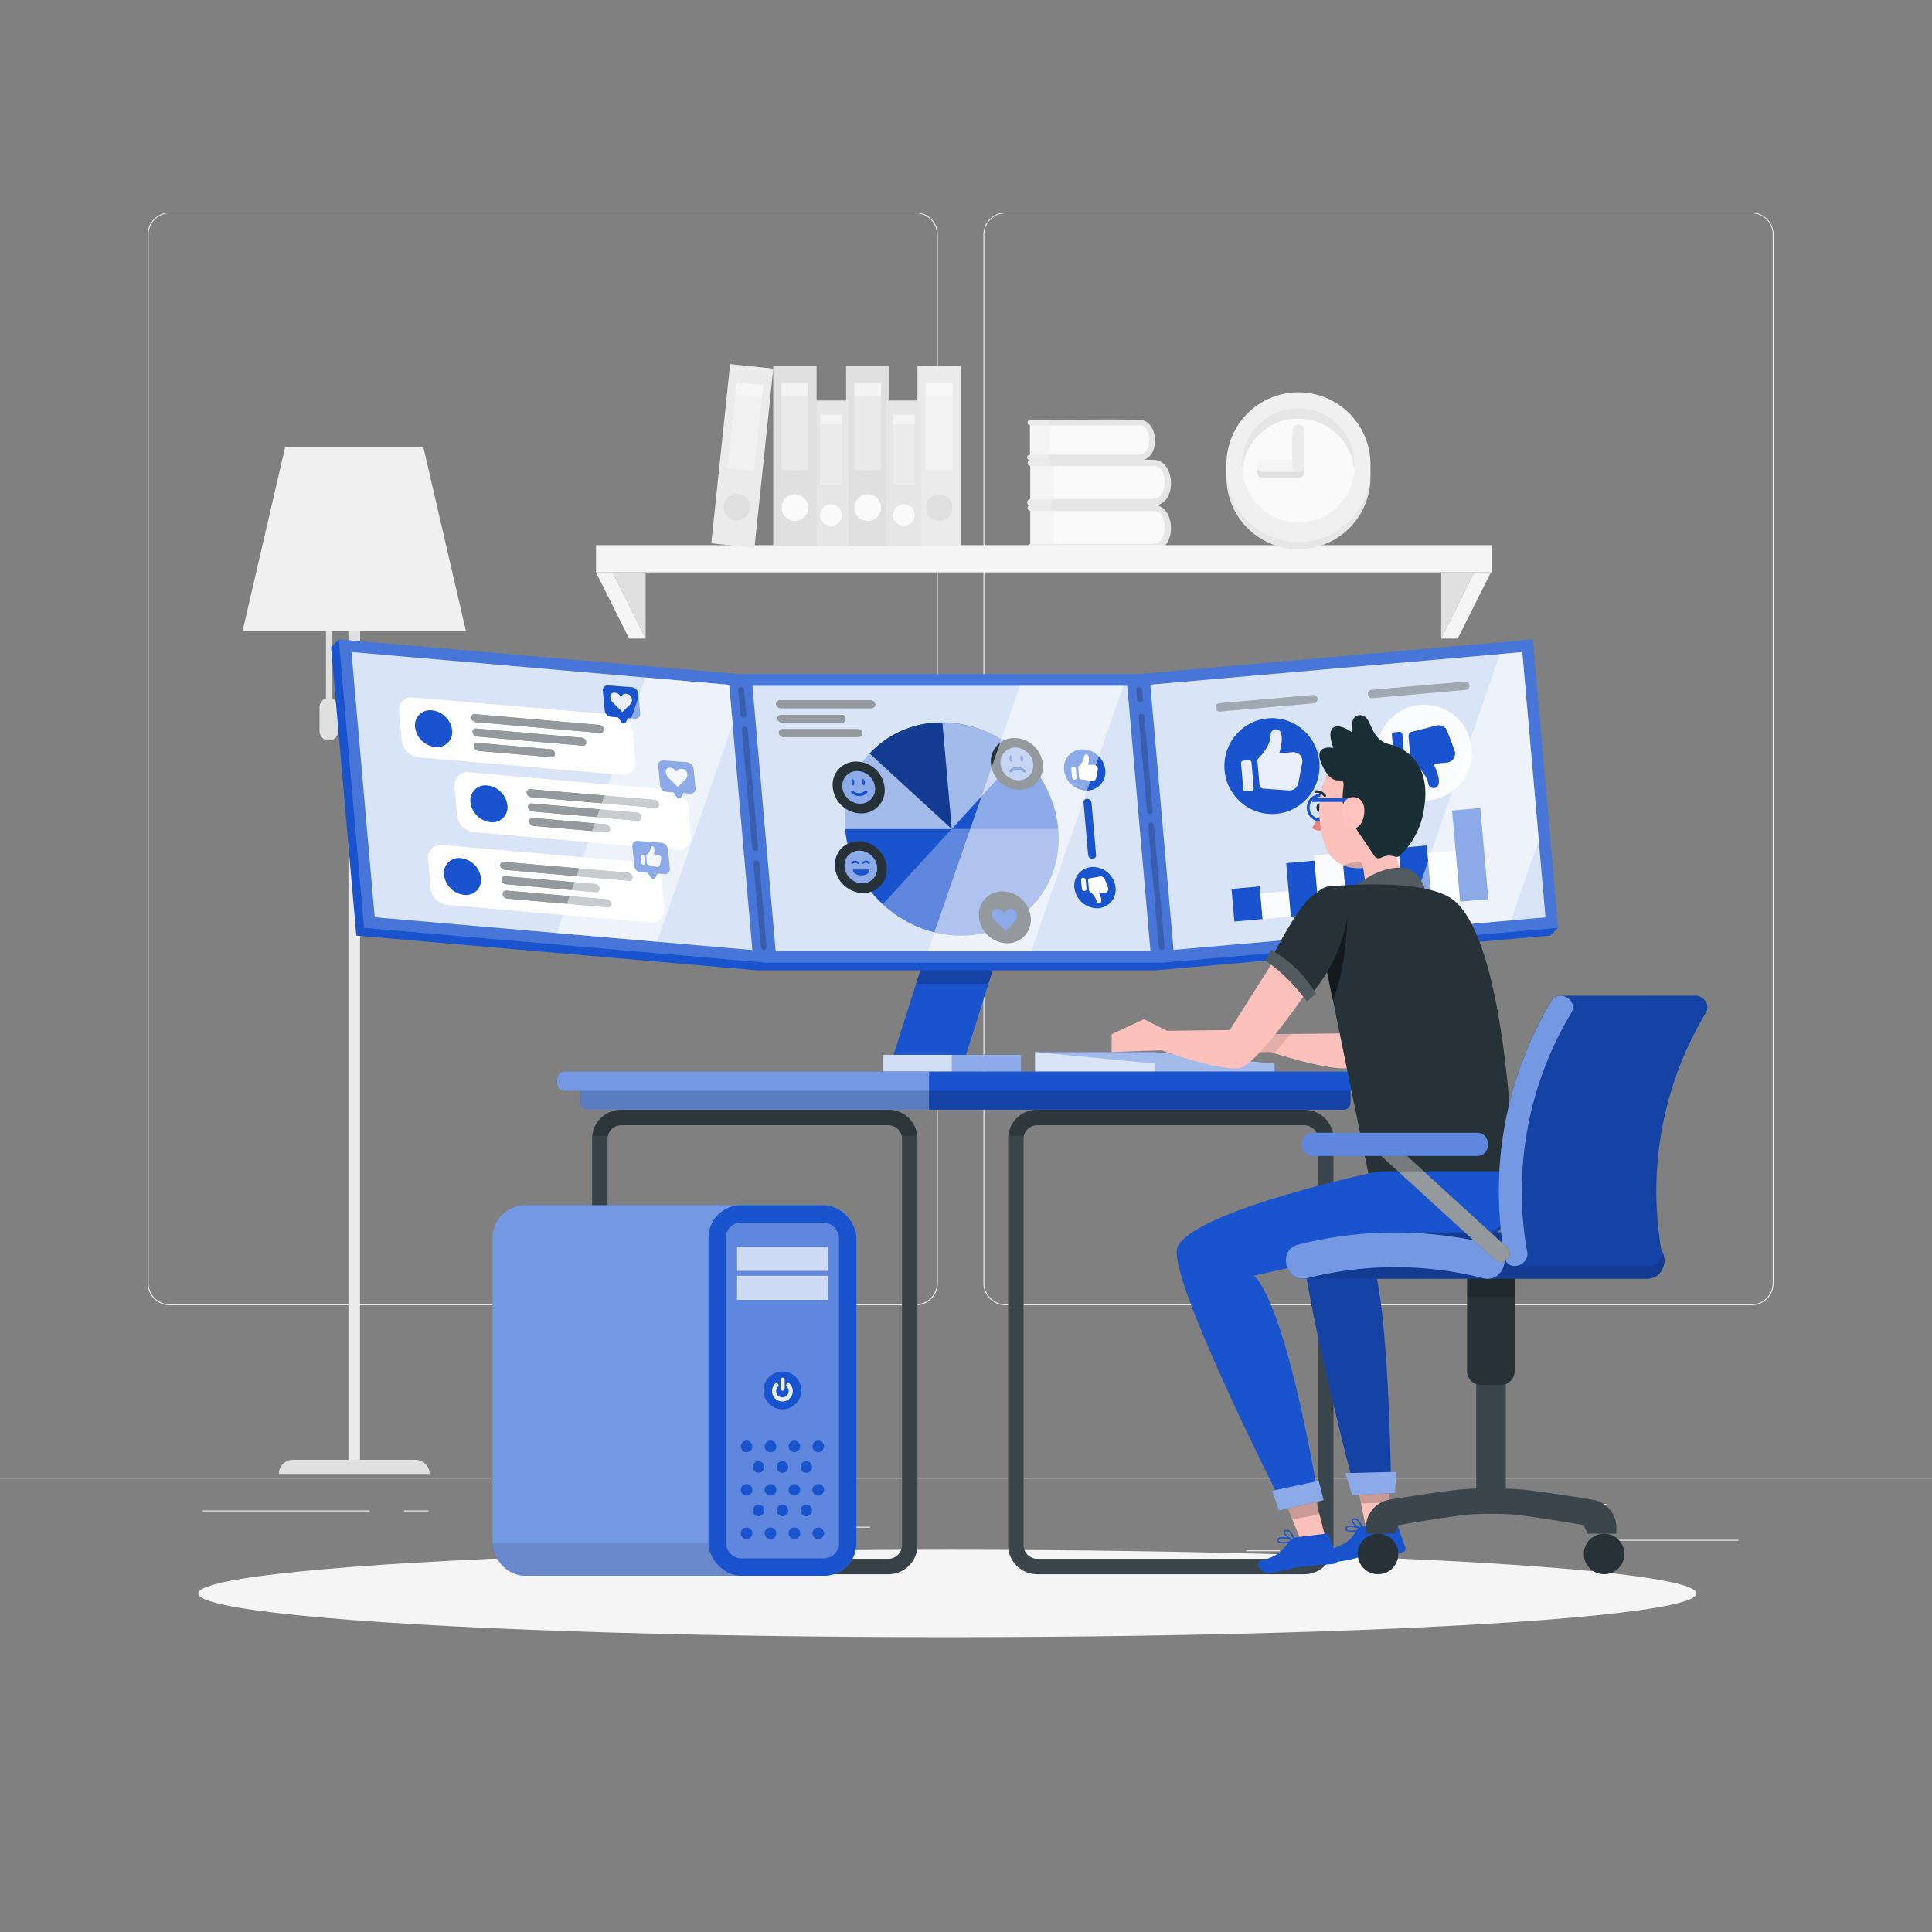 <svg xmlns="http://www.w3.org/2000/svg" viewBox="0 0 500 500"><rect x="0" y="0" width="500" height="500" fill="#808080" stroke="none"/><g id="freepik--background-complete--inject-2"><rect x="416.78" y="398.49" width="33.12" height="0.25" style="fill:#ebebeb"></rect><rect x="322.53" y="401.21" width="8.69" height="0.25" style="fill:#ebebeb"></rect><rect x="396.59" y="389.21" width="19.19" height="0.25" style="fill:#ebebeb"></rect><rect x="52.46" y="390.89" width="43.19" height="0.25" style="fill:#ebebeb"></rect><rect x="104.56" y="390.89" width="6.33" height="0.25" style="fill:#ebebeb"></rect><rect x="131.47" y="395.11" width="93.68" height="0.25" style="fill:#ebebeb"></rect><path d="M237,337.8H43.92a5.71,5.71,0,0,1-5.71-5.71V60.66A5.71,5.71,0,0,1,43.92,55H237a5.71,5.71,0,0,1,5.71,5.71V332.09A5.71,5.71,0,0,1,237,337.8ZM43.92,55.2a5.47,5.47,0,0,0-5.46,5.46V332.09a5.47,5.47,0,0,0,5.46,5.46H237a5.47,5.47,0,0,0,5.46-5.46V60.66A5.47,5.47,0,0,0,237,55.2Z" style="fill:#ebebeb"></path><path d="M453.31,337.8H260.21a5.72,5.72,0,0,1-5.71-5.71V60.66A5.72,5.72,0,0,1,260.21,55h193.1A5.71,5.71,0,0,1,459,60.66V332.09A5.71,5.71,0,0,1,453.31,337.8ZM260.21,55.2a5.47,5.47,0,0,0-5.46,5.46V332.09a5.47,5.47,0,0,0,5.46,5.46h193.1a5.47,5.47,0,0,0,5.46-5.46V60.66a5.47,5.47,0,0,0-5.46-5.46Z" style="fill:#ebebeb"></path><rect y="382.4" width="500" height="0.25" style="fill:#ebebeb"></rect><path d="M85.86,180.76V161.29h-1.5v19.47a2.41,2.41,0,0,0-1.67,2.29v6.17a2.41,2.41,0,0,0,2.42,2.41h0a2.41,2.41,0,0,0,2.41-2.41v-6.17A2.42,2.42,0,0,0,85.86,180.76Z" style="fill:#e0e0e0"></path><rect x="90.18" y="161.29" width="2.99" height="219.26" style="fill:#ebebeb"></rect><path d="M111.18,381.45h-39a3.64,3.64,0,0,1,3.65-3.65h31.7a3.65,3.65,0,0,1,3.65,3.65Z" style="fill:#e0e0e0"></path><polygon points="90.18 176.8 93.17 175.81 93.17 161.29 90.18 161.29 90.18 176.8" style="fill:#e0e0e0"></polygon><polygon points="109.58 115.8 73.78 115.8 62.78 163.3 120.58 163.3 109.58 115.8" style="fill:#f0f0f0"></polygon><path d="M266.66,129.19v-8.53a.82.82,0,0,1,0-1.63c3.25,0,6.5,0,9.75,0v11.84h-9.75A.82.82,0,0,1,266.66,129.19Z" style="fill:#ebebeb"></path><rect x="266.66" y="120.66" width="7.58" height="8.52" style="fill:#f5f5f5"></rect><path d="M272.65,130h26.27c1.8,0,3.27-2.27,3.27-5.08s-1.47-5.08-3.27-5.08H272.65Z" style="fill:#fafafa"></path><path d="M272.65,119c8.6,0,17.21-.16,25.81,0,5.89.1,6.21,11.39.43,11.79-4,.28-8.17,0-12.21,0h-14a.82.82,0,0,1,0-1.63H297.1c1.89,0,3.24,0,4-2.25.63-1.93.43-5.86-2.15-6.28a5.29,5.29,0,0,0-.89,0H272.65a.82.82,0,0,1,0-1.63Z" style="fill:#e6e6e6"></path><path d="M266.57,117.67v-7.58a.73.73,0,0,1,0-1.45c2.89,0,5.78,0,8.67,0v10.52h-8.67A.73.73,0,0,1,266.57,117.67Z" style="fill:#ebebeb"></path><rect x="266.57" y="110.09" width="6.73" height="7.57" style="fill:#f5f5f5"></rect><path d="M271.89,118.4h23.35c1.6,0,2.9-2,2.9-4.52s-1.3-4.51-2.9-4.51H271.89Z" style="fill:#fafafa"></path><path d="M271.89,108.64c7.65,0,15.3-.14,22.94,0,5.24.09,5.52,10.13.39,10.48-3.58.25-7.27,0-10.85,0H271.89a.73.73,0,0,1,0-1.45h21.74c1.67,0,2.87,0,3.52-2,.56-1.71.38-5.2-1.91-5.58a5.21,5.21,0,0,0-.79,0H271.89a.73.73,0,0,1,0-1.45Z" style="fill:#e6e6e6"></path><path d="M266.66,140.78v-8.53a.82.82,0,0,1,0-1.63c3.25,0,6.5,0,9.75-.05v11.84h-9.75A.82.82,0,0,1,266.66,140.78Z" style="fill:#ebebeb"></path><rect x="266.66" y="132.25" width="7.58" height="8.52" style="fill:#f5f5f5"></rect><path d="M272.65,141.59h26.27c1.8,0,3.27-2.27,3.27-5.08s-1.47-5.08-3.27-5.08H272.65Z" style="fill:#fafafa"></path><path d="M272.65,130.62c8.6,0,17.21-.16,25.81,0,5.89.1,6.21,11.39.43,11.79-4,.28-8.17,0-12.21,0h-14a.82.82,0,0,1,0-1.63H297.1c1.89,0,3.24,0,4-2.25.63-1.93.43-5.86-2.15-6.28a5.29,5.29,0,0,0-.89,0H272.65a.82.82,0,0,1,0-1.63Z" style="fill:#e6e6e6"></path><polygon points="331.2 141.09 333.03 141.09 386.1 141.09 386.1 148.13 333.03 148.13 331.2 148.13 154.25 148.13 154.25 141.09 331.2 141.09" style="fill:#f5f5f5"></polygon><polygon points="372.98 165.26 372.98 148.13 381.54 148.13 372.98 165.26" style="fill:#e0e0e0"></polygon><polygon points="377.26 165.26 385.83 148.13 381.54 148.13 372.98 165.26 377.26 165.26" style="fill:#f5f5f5"></polygon><polygon points="167.09 165.26 167.09 148.13 158.53 148.13 167.09 165.26" style="fill:#e0e0e0"></polygon><polygon points="162.81 165.26 154.25 148.13 158.53 148.13 167.09 165.26 162.81 165.26" style="fill:#f5f5f5"></polygon><path d="M317.4,123.93a18.64,18.64,0,0,0,37.27,0v-.65a18.64,18.64,0,0,0-37.27,0Z" style="fill:#e6e6e6"></path><path d="M317.4,121.25a18.64,18.64,0,1,0,37.27,0v-.64a18.64,18.64,0,1,0-37.27,0Z" style="fill:#f0f0f0"></path><path d="M321.48,120.61A14.56,14.56,0,1,0,336,106.05,14.56,14.56,0,0,0,321.48,120.61Z" style="fill:#fafafa"></path><path d="M336,108.35a14.53,14.53,0,0,0-14.49,13.4c0-.38-.06-.76-.06-1.14a14.56,14.56,0,1,1,29.11,0c0,.38,0,.76-.06,1.14A14.54,14.54,0,0,0,336,108.35Z" style="fill:#e6e6e6"></path><path d="M326.84,120.6h7.65v-7.66a1.54,1.54,0,0,1,3.08,0v9.2a1.54,1.54,0,0,1-1.54,1.54h-9.19a1.54,1.54,0,1,1,0-3.08Z" style="fill:#e0e0e0"></path><path d="M326.84,122.15a1.54,1.54,0,1,1,0-3.08H336a1.54,1.54,0,1,1,0,3.08Z" style="fill:#f5f5f5"></path><path d="M334.49,111.41a1.54,1.54,0,0,1,3.08,0v9.2a1.54,1.54,0,0,1-3.08,0Z" style="fill:#ebebeb"></path><rect x="218.96" y="94.69" width="11.23" height="46.64" transform="translate(449.15 236.02) rotate(180)" style="fill:#e0e0e0"></rect><circle cx="224.57" cy="131.37" r="3.45" style="fill:#fafafa"></circle><rect x="221.12" y="99.2" width="6.91" height="22.46" transform="translate(449.15 220.85) rotate(180)" style="fill:#f0f0f0;opacity:0.6"></rect><rect x="221.12" y="99.2" width="6.91" height="3.17" transform="translate(449.15 201.56) rotate(180)" style="fill:#fafafa;opacity:0.6"></rect><rect x="210.53" y="103.66" width="9.07" height="37.67" transform="translate(430.13 244.99) rotate(180)" style="fill:#e6e6e6"></rect><path d="M212.28,133.29a2.79,2.79,0,1,0,2.79-2.79A2.79,2.79,0,0,0,212.28,133.29Z" style="fill:#fafafa"></path><rect x="212.28" y="107.3" width="5.58" height="18.14" transform="translate(430.13 232.74) rotate(180)" style="fill:#f0f0f0;opacity:0.6"></rect><rect x="212.28" y="107.3" width="5.58" height="2.56" transform="translate(430.13 217.16) rotate(180)" style="fill:#fafafa;opacity:0.6"></rect><rect x="237.44" y="94.69" width="11.23" height="46.64" transform="translate(486.11 236.02) rotate(180)" style="fill:#ebebeb"></rect><circle cx="243.05" cy="131.37" r="3.45" style="fill:#e0e0e0"></circle><rect x="239.6" y="99.2" width="6.91" height="22.46" transform="translate(486.11 220.85) rotate(180)" style="fill:#fafafa;opacity:0.6"></rect><rect x="239.6" y="99.2" width="6.91" height="3.17" transform="translate(486.11 201.56) rotate(180)" style="fill:#fafafa;opacity:0.6"></rect><rect x="200.11" y="94.69" width="11.23" height="46.64" transform="translate(411.44 236.02) rotate(180)" style="fill:#e0e0e0"></rect><circle cx="205.72" cy="131.37" r="3.45" style="fill:#fafafa"></circle><rect x="202.26" y="99.2" width="6.91" height="22.46" transform="translate(411.44 220.85) rotate(180)" style="fill:#f0f0f0;opacity:0.6"></rect><rect x="202.26" y="99.2" width="6.91" height="3.17" transform="translate(411.44 201.56) rotate(180)" style="fill:#fafafa;opacity:0.6"></rect><rect x="186.49" y="94.69" width="11.23" height="46.64" transform="translate(370.82 255.45) rotate(-174)" style="fill:#ebebeb"></rect><path d="M187.27,130.94a3.45,3.45,0,1,0,3.8-3.08A3.44,3.44,0,0,0,187.27,130.94Z" style="fill:#e0e0e0"></path><rect x="189.44" y="99.24" width="6.91" height="22.46" transform="translate(373.19 240.49) rotate(-174)" style="fill:#f5f5f5;opacity:0.6"></rect><rect x="190.45" y="99.29" width="6.91" height="3.17" transform="translate(376.2 221.47) rotate(-174)" style="fill:#fafafa;opacity:0.6"></rect><rect x="229.39" y="103.66" width="9.07" height="37.67" transform="translate(467.84 244.99) rotate(180)" style="fill:#e6e6e6"></rect><path d="M231.13,133.29a2.79,2.79,0,1,0,2.79-2.79A2.79,2.79,0,0,0,231.13,133.29Z" style="fill:#fafafa"></path><rect x="231.13" y="107.3" width="5.58" height="18.14" transform="translate(467.84 232.74) rotate(180)" style="fill:#f0f0f0;opacity:0.6"></rect><rect x="231.13" y="107.3" width="5.58" height="2.56" transform="translate(467.84 217.16) rotate(180)" style="fill:#fafafa;opacity:0.6"></rect></g><g id="freepik--Shadow--inject-2"><ellipse id="freepik--path--inject-2" cx="245.18" cy="412.39" rx="193.89" ry="11.32" style="fill:#f5f5f5"></ellipse></g><g id="freepik--Screens--inject-2"><polygon points="249.43 274.8 230.69 274.8 239.69 246.31 258.43 246.31 249.43 274.8" style="fill:#1954CE"></polygon><polygon points="237.06 254.63 255.8 254.63 258.43 246.31 239.69 246.31 237.06 254.63" style="opacity:0.2"></polygon><rect x="228.4" y="272.99" width="35.86" height="4.33" style="fill:#1954CE"></rect><rect x="228.4" y="272.99" width="35.86" height="4.33" style="fill:#fff;opacity:0.5"></rect><rect x="228.4" y="272.99" width="17.93" height="4.33" style="fill:#fff;opacity:0.6"></rect><polygon points="403.21 240.12 396.68 165.48 294.47 174.49 191.47 174.49 87.68 165.48 85.68 167.48 92.21 242.12 196 251.13 196 251.13 299 251.13 299 251.13 401.21 242.12 403.21 240.12" style="fill:#1954CE"></polygon><polygon points="403.21 240.12 396.68 165.48 294.47 174.49 191.47 174.49 87.68 165.48 94.21 240.12 198 249.13 198 249.13 301 249.13 301 249.13 403.21 240.12" style="fill:#fff;opacity:0.2"></polygon><rect x="300.52" y="172.85" width="96.63" height="68.9" transform="translate(-16.74 31.19) rotate(-5)" style="fill:#fff;opacity:0.8"></rect><path d="M315.77,184.14a1.07,1.07,0,0,1-.19-2.14l24.21-2.13A1.07,1.07,0,1,1,340,182Z" style="fill:#263238;opacity:0.5"></path><g style="opacity:0.5"><path d="M315.77,184.14a1.07,1.07,0,0,1-.19-2.14l24.21-2.13A1.07,1.07,0,1,1,340,182Z" style="fill:#fff;opacity:0.5"></path></g><path d="M355.16,180.67a1.07,1.07,0,0,1-.19-2.14l24.21-2.13a1.07,1.07,0,0,1,.18,2.13Z" style="fill:#263238;opacity:0.5"></path><g style="opacity:0.5"><path d="M355.16,180.67a1.07,1.07,0,0,1-.19-2.14l24.21-2.13a1.07,1.07,0,0,1,.18,2.13Z" style="fill:#fff;opacity:0.5"></path></g><ellipse cx="329.2" cy="198.24" rx="12.32" ry="12.41" transform="translate(-8.38 14.63) rotate(-2.51)" style="fill:#1954CE"></ellipse><g style="opacity:0.9"><path d="M323.87,204.66l-1.4.12a.66.66,0,0,1-.71-.6l-.58-6.62a.65.65,0,0,1,.59-.71l1.4-.13a.66.66,0,0,1,.71.6l.58,6.62A.66.66,0,0,1,323.87,204.66Z" style="fill:#fff"></path><path d="M325.7,196.23c.9-.89,3.16-3.41,3.15-6.12a1.36,1.36,0,0,1,2.49-.75c.5.87.62,2.52-.28,5.6l3.46-.3a2.32,2.32,0,0,1,2.25,1.22h0a2.36,2.36,0,0,1,.24,1.57l-1,5.22a2.34,2.34,0,0,1-2.45,1.89l-6.61-.47a1.12,1.12,0,0,1-1-1l-.52-5.95A1.1,1.1,0,0,1,325.7,196.23Z" style="fill:#fff"></path></g><ellipse cx="368.59" cy="194.77" rx="12.32" ry="12.41" transform="translate(-8.21 16.4) rotate(-2.52)" style="fill:#fff;opacity:0.9"></ellipse><path d="M362.22,189.39l-1.4.12a.66.66,0,0,0-.6.72l.58,6.61a.66.66,0,0,0,.71.61l1.4-.13a.66.66,0,0,0,.6-.72l-.58-6.61A.65.65,0,0,0,362.22,189.39Z" style="fill:#1954CE"></path><path d="M365.49,197.36c1,.73,3.7,2.81,4.16,5.48a1.36,1.36,0,0,0,2.59.3c.34-.94.17-2.59-1.25-5.46l3.45-.31a2.34,2.34,0,0,0,2-1.59h0a2.35,2.35,0,0,0,0-1.59l-1.9-5a2.33,2.33,0,0,0-2.74-1.43l-6.43,1.62a1.12,1.12,0,0,0-.84,1.19l.52,5.94A1.12,1.12,0,0,0,365.49,197.36Z" style="fill:#1954CE"></path><rect x="319.07" y="229.72" width="7.33" height="8.48" transform="translate(-19.3 29.25) rotate(-5.04)" style="fill:#1954CE"></rect><rect x="326.46" y="230.92" width="7.33" height="6.63" transform="translate(-19.3 29.9) rotate(-5.04)" style="fill:#fff;opacity:0.9"></rect><rect x="340.68" y="221.04" width="7.33" height="15.24" transform="translate(-18.75 31.12) rotate(-5.04)" style="fill:#fff;opacity:0.9"></rect><rect x="355.21" y="217.94" width="7.33" height="17.06" transform="translate(-18.5 32.39) rotate(-5.04)" style="fill:#fff;opacity:0.9"></rect><rect x="369.98" y="220.44" width="7.33" height="13.26" transform="translate(-18.5 33.7) rotate(-5.04)" style="fill:#fff;opacity:0.9"></rect><rect x="333.44" y="223.05" width="7.33" height="13.87" transform="translate(-18.89 30.49) rotate(-5.04)" style="fill:#1954CE"></rect><rect x="347.83" y="216.76" width="7.33" height="18.88" transform="translate(-18.51 31.75) rotate(-5.04)" style="fill:#1954CE"></rect><rect x="362.59" y="219.11" width="7.33" height="15.24" transform="translate(-18.5 33.04) rotate(-5.04)" style="fill:#1954CE"></rect><rect x="376.82" y="209.4" width="7.33" height="23.68" transform="translate(-17.96 34.27) rotate(-5.04)" style="fill:#1954CE"></rect><polygon points="90.96 168.74 96.97 237.38 194.71 245.87 188.71 177.23 90.96 168.74" style="fill:#fff;opacity:0.8"></polygon><path d="M160.77,200.52,108.32,196a5,5,0,0,1-4.35-4.32l-.66-7.56a3.23,3.23,0,0,1,3.65-3.62L159.42,185a4.92,4.92,0,0,1,4.34,4.32l.67,7.56A3.25,3.25,0,0,1,160.77,200.52Z" style="fill:#fff"></path><path d="M117,189a3.88,3.88,0,0,1-4.37,4.33,5.91,5.91,0,0,1-5.21-5.16,3.89,3.89,0,0,1,4.38-4.34A5.91,5.91,0,0,1,117,189Z" style="fill:#1954CE"></path><path d="M123.11,186.89a1.29,1.29,0,0,1-1.13-1.12.84.84,0,0,1,1-.94l32.15,2.79a1.28,1.28,0,0,1,1.13,1.12.84.84,0,0,1-1,.94Z" style="fill:#263238"></path><path d="M123.76,194.33a1.29,1.29,0,0,1-1.13-1.12.84.84,0,0,1,1-.94l18.83,1.63a1.28,1.28,0,0,1,1.13,1.12.84.84,0,0,1-.95.94Z" style="fill:#263238"></path><path d="M123.44,190.61a1.28,1.28,0,0,1-1.13-1.12.84.84,0,0,1,1-.94l27.27,2.37a1.29,1.29,0,0,1,1.13,1.12.84.84,0,0,1-.95.94Z" style="fill:#263238"></path><g style="opacity:0.5"><path d="M123.11,186.89a1.29,1.29,0,0,1-1.13-1.12.84.84,0,0,1,1-.94l32.15,2.79a1.28,1.28,0,0,1,1.13,1.12.84.84,0,0,1-1,.94Z" style="fill:#fff"></path><path d="M123.76,194.33a1.29,1.29,0,0,1-1.13-1.12.84.84,0,0,1,1-.94l18.83,1.63a1.28,1.28,0,0,1,1.13,1.12.84.84,0,0,1-.95.94Z" style="fill:#fff"></path><path d="M123.44,190.61a1.28,1.28,0,0,1-1.13-1.12.84.84,0,0,1,1-.94l27.27,2.37a1.29,1.29,0,0,1,1.13,1.12.84.84,0,0,1-.95.94Z" style="fill:#fff"></path></g><path d="M163.51,177.85l-6.13-.47a1.25,1.25,0,0,0-1.38,1.4l.5,5.11a1.9,1.9,0,0,0,1.67,1.63l1.78.14.87,1.25a.65.65,0,0,0,1.1.07l.62-1.14,1.77.14a1.24,1.24,0,0,0,1.38-1.4l-.5-5.1A1.9,1.9,0,0,0,163.51,177.85Z" style="fill:#1954CE"></path><g style="opacity:0.9"><path d="M158.79,182a2.51,2.51,0,0,1-.82-1.51,1,1,0,0,1,1.22-1.21c.76.07,1,.43,1.53,1,.4-.46.62-.78,1.38-.72a1.55,1.55,0,0,1,1.45,1.44,1.7,1.7,0,0,1-.57,1.4l-1.91,1.88Z" style="fill:#fff"></path></g><path d="M175.11,219.94l-52.46-4.56a4.94,4.94,0,0,1-4.35-4.32l-.66-7.55a3.25,3.25,0,0,1,3.66-3.63l52.45,4.56a4.93,4.93,0,0,1,4.35,4.31l.66,7.56A3.24,3.24,0,0,1,175.11,219.94Z" style="fill:#fff"></path><path d="M131.32,208.44a3.88,3.88,0,0,1-4.37,4.34,5.91,5.91,0,0,1-5.2-5.17,3.88,3.88,0,0,1,4.37-4.33A5.89,5.89,0,0,1,131.32,208.44Z" style="fill:#1954CE"></path><path d="M137.45,206.31a1.29,1.29,0,0,1-1.13-1.12.84.84,0,0,1,1-.94L169.42,207a1.29,1.29,0,0,1,1.13,1.12.84.84,0,0,1-1,.94Z" style="fill:#263238"></path><path d="M138.1,213.75a1.3,1.3,0,0,1-1.13-1.13.85.85,0,0,1,.95-.94l18.83,1.64a1.28,1.28,0,0,1,1.13,1.12.84.84,0,0,1-.95.94Z" style="fill:#263238"></path><path d="M137.78,210a1.28,1.28,0,0,1-1.13-1.12.84.84,0,0,1,.95-.94l27.27,2.36a1.28,1.28,0,0,1,1.12,1.12.84.84,0,0,1-.94,1Z" style="fill:#263238"></path><g style="opacity:0.5"><path d="M137.45,206.31a1.29,1.29,0,0,1-1.13-1.12.84.84,0,0,1,1-.94L169.42,207a1.29,1.29,0,0,1,1.13,1.12.84.84,0,0,1-1,.94Z" style="fill:#fff"></path><path d="M138.1,213.75a1.3,1.3,0,0,1-1.13-1.13.85.85,0,0,1,.95-.94l18.83,1.64a1.28,1.28,0,0,1,1.13,1.12.84.84,0,0,1-.95.94Z" style="fill:#fff"></path><path d="M137.78,210a1.28,1.28,0,0,1-1.13-1.12.84.84,0,0,1,.95-.94l27.27,2.36a1.28,1.28,0,0,1,1.12,1.12.84.84,0,0,1-.94,1Z" style="fill:#fff"></path></g><path d="M177.85,197.27l-6.13-.47a1.24,1.24,0,0,0-1.38,1.4l.5,5.1a1.89,1.89,0,0,0,1.67,1.64l1.78.14.87,1.24a.64.64,0,0,0,1.09.08l.63-1.15,1.76.14A1.24,1.24,0,0,0,180,204l-.51-5.09A1.87,1.87,0,0,0,177.85,197.27Z" style="fill:#1954CE"></path><g style="opacity:0.9"><path d="M173.13,201.41a2.46,2.46,0,0,1-.82-1.52,1,1,0,0,1,1.22-1.2c.75.06,1,.43,1.53,1,.39-.46.62-.79,1.37-.72a1.54,1.54,0,0,1,1.46,1.44,1.73,1.73,0,0,1-.57,1.39l-1.91,1.89Z" style="fill:#fff"></path></g><path d="M168.26,238.75l-52.46-4.56a4.93,4.93,0,0,1-4.35-4.32l-.66-7.55a3.24,3.24,0,0,1,3.65-3.63l52.46,4.56a4.93,4.93,0,0,1,4.35,4.32l.66,7.55A3.24,3.24,0,0,1,168.26,238.75Z" style="fill:#fff"></path><path d="M124.47,227.25a3.88,3.88,0,0,1-4.37,4.34,5.91,5.91,0,0,1-5.2-5.17,3.88,3.88,0,0,1,4.37-4.33A5.91,5.91,0,0,1,124.47,227.25Z" style="fill:#1954CE"></path><path d="M130.6,225.12a1.28,1.28,0,0,1-1.13-1.12.84.84,0,0,1,.95-.94l32.15,2.79A1.29,1.29,0,0,1,163.7,227a.84.84,0,0,1-.95.94Z" style="fill:#263238"></path><path d="M131.25,232.56a1.29,1.29,0,0,1-1.13-1.12.85.85,0,0,1,.95-.95L157,232.74a1.29,1.29,0,0,1,1.13,1.12.84.84,0,0,1-1,.94Z" style="fill:#263238"></path><path d="M130.92,228.84a1.29,1.29,0,0,1-1.13-1.12.84.84,0,0,1,1-.94l23.24,2a1.3,1.3,0,0,1,1.13,1.12.85.85,0,0,1-1,1Z" style="fill:#263238"></path><g style="opacity:0.5"><path d="M130.6,225.12a1.28,1.28,0,0,1-1.13-1.12.84.84,0,0,1,.95-.94l32.15,2.79A1.29,1.29,0,0,1,163.7,227a.84.84,0,0,1-.95.94Z" style="fill:#fff"></path><path d="M131.25,232.56a1.29,1.29,0,0,1-1.13-1.12.85.85,0,0,1,.95-.95L157,232.74a1.29,1.29,0,0,1,1.13,1.12.84.84,0,0,1-1,.94Z" style="fill:#fff"></path><path d="M130.92,228.84a1.29,1.29,0,0,1-1.13-1.12.84.84,0,0,1,1-.94l23.24,2a1.3,1.3,0,0,1,1.13,1.12.85.85,0,0,1-1,1Z" style="fill:#fff"></path></g><path d="M171.17,218.09l-6.13-.46a1.24,1.24,0,0,0-1.38,1.4l.5,5.1a1.87,1.87,0,0,0,1.67,1.63l1.78.14.87,1.25a.66.66,0,0,0,1.1.08l.62-1.15,1.77.14a1.24,1.24,0,0,0,1.38-1.4l-.5-5.09A1.91,1.91,0,0,0,171.17,218.09Z" style="fill:#1954CE"></path><path d="M166.49,223.81h0a.55.55,0,0,1-.49-.48l-.15-1.72a.37.37,0,0,1,.41-.41h0a.57.57,0,0,1,.5.49l.15,1.71A.37.37,0,0,1,166.49,223.81Z" style="fill:#fff;opacity:0.9"></path><path d="M167.34,221.2a2.5,2.5,0,0,0,1.06-1.8c0-.43.61-.51.84-.1a2.45,2.45,0,0,1-.1,1.8l1.16.1a1,1,0,0,1,.75.53h0a.74.74,0,0,1,.08.52l-.34,1.64a.64.64,0,0,1-.82.47l-2.22-.53a.46.46,0,0,1-.34-.39l-.17-2A.35.35,0,0,1,167.34,221.2Z" style="fill:#fff;opacity:0.9"></path><polygon points="194.73 177.49 200.74 246.13 297.74 246.13 291.73 177.49 194.73 177.49" style="fill:#fff;opacity:0.8"></polygon><g style="opacity:0.2"><path d="M197.71,245.81h0a.85.85,0,0,1-.82-.75L195,223.45a.68.68,0,0,1,.69-.75h0a.82.82,0,0,1,.81.75l1.89,21.61A.68.68,0,0,1,197.71,245.81Z"></path></g><g style="opacity:0.2"><path d="M195.47,220.2h0a.84.84,0,0,1-.82-.75L192,188.78a.68.68,0,0,1,.68-.75h0a.84.84,0,0,1,.82.75l2.68,30.67A.68.68,0,0,1,195.47,220.2Z"></path></g><g style="opacity:0.2"><path d="M192.45,185.7h0a.85.85,0,0,1-.82-.75l-.55-6.39a.67.67,0,0,1,.68-.75h0a.84.84,0,0,1,.82.75l.55,6.39A.68.68,0,0,1,192.45,185.7Z"></path></g><g style="opacity:0.2"><path d="M300.71,245.81h0a.84.84,0,0,1-.82-.75l-2.75-31.45a.68.68,0,0,1,.69-.75h0a.84.84,0,0,1,.81.75l2.75,31.45A.68.68,0,0,1,300.71,245.81Z"></path></g><g style="opacity:0.2"><path d="M297.64,210.7h0a.84.84,0,0,1-.82-.75l-2.14-24.5a.67.67,0,0,1,.68-.75h0a.83.83,0,0,1,.82.75l2.14,24.5A.68.68,0,0,1,297.64,210.7Z"></path></g><g style="opacity:0.2"><path d="M295.1,181.75h0a.82.82,0,0,1-.81-.75l-.22-2.44a.68.68,0,0,1,.69-.75h0a.82.82,0,0,1,.81.75l.22,2.44A.68.68,0,0,1,295.1,181.75Z"></path></g><path d="M280.42,207.71a.93.93,0,0,1,.94-1,1.14,1.14,0,0,1,1.12,1l1.19,13.56a.93.93,0,0,1-.94,1,1.14,1.14,0,0,1-1.12-1Z" style="fill:#1954CE"></path><path d="M202,183.26a1.14,1.14,0,0,1-1.12-1,.93.93,0,0,1,.94-1h23.56a1.14,1.14,0,0,1,1.12,1,.93.93,0,0,1-.94,1Z" style="fill:#263238"></path><path d="M202.68,190.7a1.14,1.14,0,0,1-1.12-1,.93.93,0,0,1,.94-1h19.56a1.14,1.14,0,0,1,1.12,1,.93.93,0,0,1-.94,1Z" style="fill:#263238"></path><path d="M202.35,187a1.14,1.14,0,0,1-1.12-1,.93.93,0,0,1,.94-1h15.57a1.14,1.14,0,0,1,1.12,1,.93.93,0,0,1-.94,1Z" style="fill:#263238"></path><g style="opacity:0.5"><path d="M202,183.26a1.14,1.14,0,0,1-1.12-1,.93.93,0,0,1,.94-1h23.56a1.14,1.14,0,0,1,1.12,1,.93.93,0,0,1-.94,1Z" style="fill:#fff"></path><path d="M202.68,190.7a1.14,1.14,0,0,1-1.12-1,.93.93,0,0,1,.94-1h19.56a1.14,1.14,0,0,1,1.12,1,.93.93,0,0,1-.94,1Z" style="fill:#fff"></path><path d="M202.35,187a1.14,1.14,0,0,1-1.12-1,.93.93,0,0,1,.94-1h15.57a1.14,1.14,0,0,1,1.12,1,.93.93,0,0,1-.94,1Z" style="fill:#fff"></path></g><path d="M286.05,199.26a4.81,4.81,0,0,1-4.87,5.33,5.93,5.93,0,0,1-5.8-5.33,4.81,4.81,0,0,1,4.87-5.34A6,6,0,0,1,286.05,199.26Z" style="fill:#1954CE"></path><path d="M278.09,201.8h0a.64.64,0,0,1-.64-.59l-.2-2.24a.53.53,0,0,1,.54-.59h0a.66.66,0,0,1,.64.59l.19,2.24A.53.53,0,0,1,278.09,201.8Z" style="fill:#fff"></path><path d="M279.19,198.26a3.75,3.75,0,0,0,1.37-2.5.58.58,0,0,1,1.09-.22,3.27,3.27,0,0,1-.13,2.38H283a1.11,1.11,0,0,1,1,.61h0a1.08,1.08,0,0,1,.11.68l-.44,2.2a.92.92,0,0,1-1.07.72l-2.87-.45a.54.54,0,0,1-.45-.48l-.23-2.57A.47.47,0,0,1,279.19,198.26Z" style="fill:#fff"></path><path d="M288.71,229.72a5.93,5.93,0,0,0-5.8-5.34,4.81,4.81,0,0,0-4.87,5.34,6,6,0,0,0,5.8,5.34A4.81,4.81,0,0,0,288.71,229.72Z" style="fill:#1954CE"></path><path d="M280.31,227.17h0a.53.53,0,0,0-.54.59L280,230a.65.65,0,0,0,.64.59h0a.53.53,0,0,0,.53-.59l-.19-2.25A.67.67,0,0,0,280.31,227.17Z" style="fill:#fff"></path><path d="M282,230.71a4.74,4.74,0,0,1,1.81,2.51c.09.57.92.74,1.12.22s.08-1.1-.54-2.39h1.5a.91.91,0,0,0,.88-.6h0a1.06,1.06,0,0,0,0-.68l-.83-2.2a1.11,1.11,0,0,0-1.19-.72l-2.79.45a.44.44,0,0,0-.37.48l.23,2.56A.49.49,0,0,0,282,230.71Z" style="fill:#fff"></path><ellipse cx="246.29" cy="214.53" rx="26.4" ry="28.82" transform="translate(-78.99 244.11) rotate(-46.25)" style="fill:#1954CE"></ellipse><path d="M264.09,195A30,30,0,0,0,243.88,187c-15.23,0-26.5,12.35-25.17,27.58h27.58Z" style="fill:#fff;opacity:0.6"></path><path d="M225.08,195l21.21,19.5L243.88,187A25.16,25.16,0,0,0,225.08,195Z" style="opacity:0.2"></path><path d="M225.08,195l21.21,19.5L243.88,187A25.16,25.16,0,0,0,225.08,195Z" style="fill:#1954CE"></path><path d="M225.08,195l21.21,19.5L243.88,187A25.16,25.16,0,0,0,225.08,195Z" style="opacity:0.3"></path><path d="M248.71,242.12c15.23,0,26.5-12.35,25.17-27.59H246.29L228.49,234A30,30,0,0,0,248.71,242.12Z" style="fill:#fff;opacity:0.3"></path><path d="M266.76,237.4a6.06,6.06,0,0,1-6.12,6.71,7.47,7.47,0,0,1-7.29-6.71,6,6,0,0,1,6.12-6.7A7.47,7.47,0,0,1,266.76,237.4Z" style="fill:#263238"></path><path d="M257.72,238.52a2.65,2.65,0,0,1-1-1.71,1.32,1.32,0,0,1,1.41-1.54c.88,0,1.21.41,1.77,1,.46-.58.72-1,1.6-1a1.62,1.62,0,0,1,1.68,1.54,2.2,2.2,0,0,1-.66,1.71l-2.21,2.41Z" style="fill:#1954CE"></path><path d="M228.93,203.8a6,6,0,0,1-6.12,6.71,7.47,7.47,0,0,1-7.29-6.71,6,6,0,0,1,6.12-6.7A7.46,7.46,0,0,1,228.93,203.8Z" style="fill:#263238"></path><path d="M226.45,203.8A3.81,3.81,0,0,1,222.6,208a4.71,4.71,0,0,1-4.6-4.23,3.81,3.81,0,0,1,3.86-4.22A4.7,4.7,0,0,1,226.45,203.8Z" style="fill:#1954CE"></path><path d="M226.45,203.8A3.81,3.81,0,0,1,222.6,208a4.71,4.71,0,0,1-4.6-4.23,3.81,3.81,0,0,1,3.86-4.22A4.7,4.7,0,0,1,226.45,203.8Z" style="fill:#fff;opacity:0.5"></path><path d="M223.77,204.7a2.11,2.11,0,0,1-2.93,0,.35.35,0,1,0-.47.51,2.84,2.84,0,0,0,4,0c.32-.32-.24-.83-.56-.51Z" style="fill:#1954CE"></path><path d="M221.1,202.43c0,.46-.09.83-.29.83s-.39-.37-.43-.83.09-.83.29-.83S221.06,202,221.1,202.43Z" style="fill:#1954CE"></path><path d="M223.83,202.43c0,.46-.09.83-.28.83s-.39-.37-.44-.83.09-.83.29-.83S223.79,202,223.83,202.43Z" style="fill:#1954CE"></path><path d="M269.87,197.71a6,6,0,0,1-6.12,6.7,7.47,7.47,0,0,1-7.29-6.7,6.06,6.06,0,0,1,6.12-6.71A7.47,7.47,0,0,1,269.87,197.71Z" style="fill:#263238"></path><path d="M267.39,197.71a3.81,3.81,0,0,1-3.85,4.22,4.71,4.71,0,0,1-4.6-4.22,3.82,3.82,0,0,1,3.86-4.23A4.71,4.71,0,0,1,267.39,197.71Z" style="fill:#1954CE"></path><path d="M267.39,197.71a3.81,3.81,0,0,1-3.85,4.22,4.71,4.71,0,0,1-4.6-4.22,3.82,3.82,0,0,1,3.86-4.23A4.71,4.71,0,0,1,267.39,197.71Z" style="fill:#fff;opacity:0.5"></path><path d="M261.88,199.82a2.1,2.1,0,0,1,2.94,0,.35.35,0,1,0,.47-.52,2.87,2.87,0,0,0-4,0c-.31.32.25.83.56.52Z" style="fill:#1954CE"></path><path d="M262,196.33c0,.46-.09.83-.29.83s-.39-.37-.43-.83.09-.83.29-.83S262,195.87,262,196.33Z" style="fill:#1954CE"></path><path d="M264.77,196.33c0,.46-.09.83-.28.83s-.39-.37-.43-.83.08-.83.28-.83S264.73,195.87,264.77,196.33Z" style="fill:#1954CE"></path><ellipse cx="222.78" cy="224.38" rx="6.42" ry="7" transform="translate(-93.36 230.18) rotate(-46.25)" style="fill:#263238"></ellipse><ellipse cx="222.78" cy="224.38" rx="4.04" ry="4.41" transform="translate(-93.36 230.14) rotate(-46.25)" style="fill:#1954CE"></ellipse><ellipse cx="222.78" cy="224.38" rx="4.04" ry="4.41" transform="translate(-93.36 230.14) rotate(-46.25)" style="fill:#fff;opacity:0.5"></ellipse><path d="M220.81,225.72a3,3,0,0,0,4.19,0l-.06-.7h-4.2Z" style="fill:#1954CE"></path><path d="M222.23,223.12a1.33,1.33,0,0,0-1.84,0c-.25.22.17.61.42.38a.75.75,0,0,1,1.06,0c.29.23.64-.16.36-.38Z" style="fill:#1954CE"></path><path d="M225,223.12a1.33,1.33,0,0,0-1.84,0c-.25.22.17.61.42.38a.77.77,0,0,1,1.07,0c.28.23.64-.16.35-.38Z" style="fill:#1954CE"></path><polygon points="298.88 272.28 267.87 272.28 267.87 277.32 329.89 277.32 329.89 275.25 298.88 272.28" style="fill:#1954CE"></polygon><polygon points="298.88 272.28 267.87 272.28 267.87 277.32 329.89 277.32 329.89 275.25 298.88 272.28" style="fill:#fff;opacity:0.6"></polygon><polygon points="298.88 277.32 267.87 277.32 267.87 272.28 298.88 275.25 298.88 277.32" style="fill:#fff;opacity:0.6"></polygon><g style="opacity:0.5"><polygon points="398.24 217.51 393.97 168.74 388.19 169.25 363.46 240.6 391.07 238.16 398.24 217.51" style="fill:#fff"></polygon></g><g style="opacity:0.5"><polygon points="266.91 246.13 290.71 177.49 263.94 177.49 240.14 246.13 266.91 246.13" style="fill:#fff"></polygon></g><polygon points="170.07 243.73 189.6 187.4 188.71 177.23 167.01 175.34 144.08 241.47 170.07 243.73" style="fill:#fff;opacity:0.5"></polygon></g><g id="freepik--Table--inject-2"><path d="M150.24,281.21H349.5a0,0,0,0,1,0,0v4.25a1.72,1.72,0,0,1-1.72,1.72H152a1.72,1.72,0,0,1-1.72-1.72v-4.25A0,0,0,0,1,150.24,281.21Z" style="fill:#1954CE"></path><path d="M150.24,281.21H349.5a0,0,0,0,1,0,0v4.25a1.72,1.72,0,0,1-1.72,1.72H152a1.72,1.72,0,0,1-1.72-1.72v-4.25A0,0,0,0,1,150.24,281.21Z" style="opacity:0.2"></path><path d="M150.24,281.21h90.2a0,0,0,0,1,0,0v6a0,0,0,0,1,0,0H152a1.72,1.72,0,0,1-1.72-1.72v-4.25a0,0,0,0,1,0,0Z" style="fill:#fff;opacity:0.3"></path><rect x="144.15" y="277.33" width="211.44" height="5" rx="2.03" style="fill:#1954CE"></rect><path d="M146.18,277.33h94.26a0,0,0,0,1,0,0v5a0,0,0,0,1,0,0H146.18a2,2,0,0,1-2-2v-.94A2,2,0,0,1,146.18,277.33Z" style="fill:#fff;opacity:0.4"></path><path d="M229.92,407.41H160.76a7.52,7.52,0,0,1-7.52-7.52V294.72a7.52,7.52,0,0,1,7.52-7.52h69.16a7.52,7.52,0,0,1,7.52,7.52V399.89A7.52,7.52,0,0,1,229.92,407.41ZM160.76,291.2a3.53,3.53,0,0,0-3.52,3.52V399.89a3.53,3.53,0,0,0,3.52,3.52h69.16a3.53,3.53,0,0,0,3.52-3.52V294.72a3.53,3.53,0,0,0-3.52-3.52Z" style="fill:#263238"></path><g style="opacity:0.4"><path d="M229.92,407.41H160.76a7.52,7.52,0,0,1-7.52-7.52V294.72a7.52,7.52,0,0,1,7.52-7.52h69.16a7.52,7.52,0,0,1,7.52,7.52V399.89A7.52,7.52,0,0,1,229.92,407.41ZM160.76,291.2a3.53,3.53,0,0,0-3.52,3.52V399.89a3.53,3.53,0,0,0,3.52,3.52h69.16a3.53,3.53,0,0,0,3.52-3.52V294.72a3.53,3.53,0,0,0-3.52-3.52Z" style="fill:#fff;opacity:0.2"></path></g><path d="M229.92,287.2H160.76a7.53,7.53,0,0,0-7.48,6.76h4.05a3.52,3.52,0,0,1,3.43-2.76h69.16a3.52,3.52,0,0,1,3.43,2.76h4.05A7.53,7.53,0,0,0,229.92,287.2Z" style="opacity:0.2"></path><path d="M337.58,407.41H268.42a7.52,7.52,0,0,1-7.52-7.52V294.72a7.52,7.52,0,0,1,7.52-7.52h69.16a7.53,7.53,0,0,1,7.52,7.52V399.89A7.53,7.53,0,0,1,337.58,407.41ZM268.42,291.2a3.53,3.53,0,0,0-3.52,3.52V399.89a3.53,3.53,0,0,0,3.52,3.52h69.16a3.53,3.53,0,0,0,3.52-3.52V294.72a3.53,3.53,0,0,0-3.52-3.52Z" style="fill:#263238"></path><path d="M337.58,407.41H268.42a7.52,7.52,0,0,1-7.52-7.52V294.72a7.52,7.52,0,0,1,7.52-7.52h69.16a7.53,7.53,0,0,1,7.52,7.52V399.89A7.53,7.53,0,0,1,337.58,407.41ZM268.42,291.2a3.53,3.53,0,0,0-3.52,3.52V399.89a3.53,3.53,0,0,0,3.52,3.52h69.16a3.53,3.53,0,0,0,3.52-3.52V294.72a3.53,3.53,0,0,0-3.52-3.52Z" style="fill:#fff;opacity:0.1"></path><path d="M337.58,287.2H268.42a7.53,7.53,0,0,0-7.48,6.76h4a3.53,3.53,0,0,1,3.44-2.76h69.16A3.52,3.52,0,0,1,341,294h4.05A7.53,7.53,0,0,0,337.58,287.2Z" style="opacity:0.2"></path></g><g id="freepik--Device--inject-2"><rect x="127.44" y="311.91" width="94.19" height="95.89" rx="8.42" style="fill:#1954CE"></rect><rect x="127.44" y="311.91" width="94.19" height="95.89" rx="8.42" style="fill:#fff;opacity:0.4"></rect><path d="M127.44,399.31v.06a8.42,8.42,0,0,0,8.42,8.43h77.35a8.42,8.42,0,0,0,8.42-8.43v-.06Z" style="opacity:0.1"></path><rect x="183.34" y="311.91" width="38.29" height="95.89" rx="8.42" style="fill:#1954CE"></rect><rect x="187.84" y="316.41" width="29.29" height="86.89" rx="3.92" style="fill:#fff;opacity:0.3"></rect><rect x="190.74" y="322.66" width="23.5" height="6.25" style="fill:#fff;opacity:0.7"></rect><rect x="190.74" y="330.16" width="23.5" height="6.25" style="fill:#fff;opacity:0.7"></rect><circle cx="202.49" cy="359.85" r="4.89" style="fill:#1954CE"></circle><g style="opacity:0.9"><path d="M203.62,358.88a1.61,1.61,0,1,1-2.27,0c.46-.5-.29-1.26-.76-.75a2.68,2.68,0,1,0,3.79,0c-.47-.51-1.22.25-.76.75Z" style="fill:#fff"></path><path d="M202,357v2.44a.54.54,0,0,0,1.07,0V357a.54.54,0,0,0-1.07,0Z" style="fill:#fff"></path></g><circle cx="193.22" cy="374.33" r="1.5" style="fill:#1954CE"></circle><circle cx="199.4" cy="374.33" r="1.5" style="fill:#1954CE"></circle><circle cx="205.58" cy="374.33" r="1.5" style="fill:#1954CE"></circle><circle cx="211.76" cy="374.33" r="1.5" style="fill:#1954CE"></circle><circle cx="196.31" cy="379.66" r="1.5" style="fill:#1954CE"></circle><circle cx="202.49" cy="379.66" r="1.5" style="fill:#1954CE"></circle><circle cx="208.67" cy="379.66" r="1.5" style="fill:#1954CE"></circle><circle cx="193.22" cy="385.57" r="1.5" style="fill:#1954CE"></circle><circle cx="199.4" cy="385.57" r="1.5" style="fill:#1954CE"></circle><circle cx="205.58" cy="385.57" r="1.5" style="fill:#1954CE"></circle><circle cx="211.76" cy="385.57" r="1.5" style="fill:#1954CE"></circle><circle cx="196.31" cy="390.9" r="1.5" style="fill:#1954CE"></circle><circle cx="202.49" cy="390.9" r="1.5" style="fill:#1954CE"></circle><circle cx="208.67" cy="390.9" r="1.5" style="fill:#1954CE"></circle><circle cx="193.22" cy="396.81" r="1.5" style="fill:#1954CE"></circle><circle cx="199.4" cy="396.81" r="1.5" style="fill:#1954CE"></circle><circle cx="205.58" cy="396.81" r="1.5" style="fill:#1954CE"></circle><circle cx="211.76" cy="396.81" r="1.5" style="fill:#1954CE"></circle></g><g id="freepik--Character--inject-2"><path d="M330.13,267.63l-6-2.72-8.47,3.53v4.22s13.15-.44,13.14-.42,14.83,4.94,20.31,4.18S372,251.35,372,251.35l-8.77-7.67-16.68,23.77Z" style="fill:#fcc1bb"></path><path d="M330.13,267.63l-6-2.72-8.47,3.53v4.22s13.15-.44,13.14-.42l1,.33,4.24-5Z" style="opacity:0.1"></path><path d="M357.33,250.59s6.06-10.78,9.94-14.2c2.35-2.08,5.63-2.72,7.84-2.91a2.4,2.4,0,0,1,2.6,2.38c0,4.27-1.08,13.54-9.85,23.09Z" style="fill:#263238"></path><path d="M357.33,248.56A31.29,31.29,0,0,1,369,258.87l-2.36,1.82a44.88,44.88,0,0,0-10.83-9.55Z" style="fill:#1954CE"></path><path d="M342.5,209.62l-3,4.7a4.15,4.15,0,0,0,3.74.37Z" style="fill:#eb827e"></path><path d="M342,212.6a3.57,3.57,0,1,1,3.33-3.57A3.46,3.46,0,0,1,342,212.6Zm0-6.38a2.83,2.83,0,1,0,2.58,2.81A2.71,2.71,0,0,0,342,206.22Z" style="fill:#1954CE"></path><path d="M340.7,209c0,.61.3,1.11.7,1.11s.75-.5.74-1.09-.3-1.11-.7-1.11S340.71,208.36,340.7,209Z" style="fill:#1a2e35"></path><path d="M364.12,205.17c.27,8.07.56,11.49-3.1,16-5.8,4.78-15.49,5.34-18.17-2.49-2.4-7-2.44-19,5.12-23a11,11,0,0,1,16.15,9.52Z" style="fill:#fcc1bb"></path><path d="M352.79,224.6l-.06-.4a1.46,1.46,0,0,0-1.84-1.2l-3.28.89A10.68,10.68,0,0,0,352.79,224.6Z" style="fill:#1a2e35;opacity:0.2"></path><path d="M342.88,206.21a.29.29,0,0,1-.28-.11,2.51,2.51,0,0,0-2.08-.93.32.32,0,1,1-.07-.63,3.13,3.13,0,0,1,2.64,1.15.33.33,0,0,1,0,.45h0A.28.28,0,0,1,342.88,206.21Z" style="fill:#1a2e35"></path><polygon points="352.49 222.56 354.26 234.54 364.27 232.47 361.06 220.2 352.49 222.56" style="fill:#fcc1bb"></polygon><path d="M342.46,198.63c3.41,6.48,5.77.55,5.14,5.78s1.25,6.92,1.25,6.92l6.86,10.23a1.34,1.34,0,0,0,1.66.45,4.51,4.51,0,0,1,3.56-.35,1.25,1.25,0,0,0,1.31-.19,20.82,20.82,0,0,0,6.35-12.5c2.21-14.1-8.63-16.26-8.63-16.26-6-1.25-4.48-7.63-8.06-7.63-2.73,0-1.93,4.49-1.93,4.49s-2.92-2.19-4.62-1.44c-2.19,1-.25,5.45-.25,5.45S339.12,192.27,342.46,198.63Z" style="fill:#1a2e35"></path><polygon points="349.51 207.53 339.51 207.53 339.99 206.53 349.51 206.53 349.51 207.53" style="fill:#1954CE"></polygon><path d="M347.46,208.77a6.21,6.21,0,0,0,1,4.64c1.27,1.79,3.29,1,4.1-.91.73-1.73.94-4.72-.9-5.83A2.81,2.81,0,0,0,347.46,208.77Z" style="fill:#ffc3bd"></path><path d="M349.79,230.16s6.43-6.08,13.17-5.58c4.58.33,6,6.08,6,6.08Z" style="fill:#263238"></path><path d="M349.79,230.16s6.43-6.08,13.17-5.58c4.58.33,6,6.08,6,6.08Z" style="fill:#fff;opacity:0.2"></path><path d="M354.13,303.66,340.05,234.9a4.52,4.52,0,0,1,4.06-5.51c8.83-.74,26.64-1.45,32.6,4,13.88,12.74,15,71.25,15,71.25Z" style="fill:#263238"></path><path d="M344,233.83a12.17,12.17,0,0,0-3.73,2.34l4.63,22.62c4.14-9.27,3.85-25,3.85-25Z" style="opacity:0.5"></path><path d="M302.06,266.77l-6-3-8.37,3.88v4.62s13-.48,13-.45,14.66,5.41,20.08,4.58,22.67-27.5,22.67-27.5l-8.67-8.42-16.5,26.09Z" style="fill:#fcc1bb"></path><path d="M329,248.08s6-11.84,9.83-15.59S349,229.25,349,229.25s2.25,13.72-9.58,28Z" style="fill:#263238"></path><path d="M329,245.85a31.93,31.93,0,0,1,11.58,11.31l-2.33,2s-4.76-6.66-10.71-10.48Z" style="fill:#263238"></path><path d="M329,245.85a31.93,31.93,0,0,1,11.58,11.31l-2.33,2s-4.76-6.66-10.71-10.48Z" style="fill:#fff;opacity:0.2"></path><polygon points="350.08 378.72 353.51 395.32 360.27 394.32 358.64 378.16 350.08 378.72" style="fill:#fcc1bb"></polygon><polygon points="359.71 388.81 358.64 378.16 350.08 378.72 352.22 389.1 359.71 388.81" style="opacity:0.2"></polygon><path d="M390.19,303.16s3.44,18-8.31,18S354.5,325,354.5,325s4.5,4.27,5.5,58.74l-9.75.42s-16.2-61.48-13-68.24c4.5-9.51,27.8-12.76,27.8-12.76Z" style="fill:#1954CE"></path><path d="M390.19,303.16s3.44,18-8.31,18S354.5,325,354.5,325s4.5,4.27,5.5,58.74l-9.75.42s-16.2-61.48-13-68.24c4.5-9.51,27.8-12.76,27.8-12.76Z" style="opacity:0.2"></path><polygon points="348.18 381.24 361.44 380.91 361.01 386.41 349.89 386.88 348.18 381.24" style="fill:#1954CE"></polygon><polygon points="348.18 381.24 361.44 380.91 361.01 386.41 349.89 386.88 348.18 381.24" style="fill:#fff;opacity:0.5"></polygon><path d="M350.47,396.37a3.07,3.07,0,0,1-2.14-.29.65.65,0,0,1-.07-.73.85.85,0,0,1,.48-.45c1.13-.46,3.76.64,3.87.69a.17.17,0,0,1,0,.32A12.08,12.08,0,0,1,350.47,396.37Zm-1.29-1.24a1.09,1.09,0,0,0-.31.08.44.44,0,0,0-.3.28c-.1.22,0,.31,0,.36.38.42,2.16.22,3.45-.1A8,8,0,0,0,349.18,395.13Z" style="fill:#1954CE"></path><path d="M352.57,395.91h-.07c-.89-.27-2.76-1.59-2.71-2.4,0-.2.11-.44.57-.55a1.26,1.26,0,0,1,1,.18,4.84,4.84,0,0,1,1.42,2.59.17.17,0,0,1-.06.16A.14.14,0,0,1,352.57,395.91Zm-2.06-2.64h-.1c-.3.06-.3.18-.31.23,0,.48,1.27,1.54,2.2,1.95a3.93,3.93,0,0,0-1.19-2,.86.86,0,0,0-.6-.14Z" style="fill:#1954CE"></path><path d="M353.2,394.84l7.68-.92a.6.6,0,0,1,.66.41l2.14,6.08a1,1,0,0,1-.62,1.33l-.21.05c-2.78.29-5.26.43-8.71.85-4.07.49-3,.85-7.76,1.49-2.88.39-3.8-2.83-2.59-3.13,5.51-1.38,5.89-3.14,7.8-5.4A2.54,2.54,0,0,1,353.2,394.84Z" style="fill:#1954CE"></path><polygon points="330.3 383.17 336.68 398.65 342.89 397.41 338.62 380.85 330.3 383.17" style="fill:#fcc1bb"></polygon><polygon points="341.46 391.89 338.62 380.85 330.3 383.17 334.45 393.23 341.46 391.89" style="opacity:0.2"></polygon><path d="M390.19,303.16s7.26,18.77-16.73,18c-9.19-.3-49,9-49,9s7.17,3.75,16.17,54l-10.18,2.31s-28.88-57.06-25.69-63.81c4.5-9.52,51.86-19.5,51.86-19.5Z" style="fill:#1954CE"></path><polygon points="329.21 385.82 341.29 383.24 342.54 388.24 330.96 390.91 329.21 385.82" style="fill:#1954CE"></polygon><polygon points="329.21 385.82 341.29 383.24 342.54 388.24 330.96 390.91 329.21 385.82" style="fill:#fff;opacity:0.5"></polygon><path d="M332.84,399.36a3,3,0,0,1-2.13-.29.64.64,0,0,1-.08-.73.88.88,0,0,1,.48-.45c1.14-.47,3.76.64,3.88.69a.18.18,0,0,1,.1.16.2.2,0,0,1-.12.16A12.83,12.83,0,0,1,332.84,399.36Zm-1.28-1.24a1.16,1.16,0,0,0-.32.08.5.5,0,0,0-.3.27c-.1.22,0,.32,0,.37.39.42,2.16.22,3.45-.1A7.71,7.71,0,0,0,331.56,398.12Z" style="fill:#1954CE"></path><path d="M334.94,398.9a.08.08,0,0,1-.07,0c-.88-.27-2.76-1.6-2.7-2.41,0-.19.11-.44.56-.54a1.29,1.29,0,0,1,1,.17,4.78,4.78,0,0,1,1.42,2.6.16.16,0,0,1-.05.16A.17.17,0,0,1,334.94,398.9Zm-2.06-2.65h-.1c-.29.06-.3.18-.31.23,0,.48,1.27,1.54,2.21,1.95a4,4,0,0,0-1.2-2.05,1,1,0,0,0-.6-.14Z" style="fill:#1954CE"></path><path d="M335.57,397.83l7.69-.93a.63.63,0,0,1,.66.41l2.14,6.09a1,1,0,0,1-.63,1.33l-.21,0c-2.78.28-5.26.43-8.71.84-4.07.49-3,.86-7.75,1.5-2.88.38-3.8-2.83-2.6-3.14,5.51-1.37,5.89-3.13,7.81-5.4A2.43,2.43,0,0,1,335.57,397.83Z" style="fill:#1954CE"></path><path d="M412.16,388.13c-6.11-1-15.18-2.42-19.22-2.72-.88-.07-2-.12-3.22-.15V353.91h-7.67v31.35c-1.23,0-2.34.08-3.23.15-4,.3-13.1,1.72-19.21,2.72a7.29,7.29,0,0,0-6.1,7.19v1.59H361l1-2.23s14-2.42,18.72-2.77a95.5,95.5,0,0,1,10.43,0c4.72.35,18.71,2.77,18.71,2.77l1,2.23h7.45v-1.59A7.29,7.29,0,0,0,412.16,388.13Z" style="fill:#263238"></path><path d="M412.16,388.13c-6.11-1-15.18-2.42-19.22-2.72-.88-.07-2-.12-3.22-.15V353.91h-7.67v31.35c-1.23,0-2.34.08-3.23.15-4,.3-13.1,1.72-19.21,2.72a7.29,7.29,0,0,0-6.1,7.19v1.59H361l1-2.23s14-2.42,18.72-2.77a95.5,95.5,0,0,1,10.43,0c4.72.35,18.71,2.77,18.71,2.77l1,2.23h7.45v-1.59A7.29,7.29,0,0,0,412.16,388.13Z" style="fill:#fff;opacity:0.1"></path><path d="M379.72,328.34H392a0,0,0,0,1,0,0v26.5a3.57,3.57,0,0,1-3.57,3.57h-5.19a3.57,3.57,0,0,1-3.57-3.57v-26.5A0,0,0,0,1,379.72,328.34Z" style="fill:#263238"></path><rect x="379.72" y="328.34" width="12.33" height="7.32" style="opacity:0.2"></rect><circle cx="415.14" cy="402.16" r="5.25" style="fill:#263238"></circle><circle cx="356.63" cy="402.16" r="5.25" style="fill:#263238"></circle><path d="M427.56,322.1a101.72,101.72,0,0,0-22.49-3.1c-7.81-.19-37,0-44,0A101.72,101.72,0,0,0,336,322.1c-5.15,1.31-3.56,8.75,1.09,8.84.41,0,88.77,0,89.1,0C431.05,331.15,432.82,323.44,427.56,322.1Z" style="fill:#1954CE"></path><path d="M427.56,322.1a101.72,101.72,0,0,0-22.49-3.1c-7.81-.19-37,0-44,0A101.72,101.72,0,0,0,336,322.1c-5.15,1.31-3.56,8.75,1.09,8.84.41,0,88.77,0,89.1,0C431.05,331.15,432.82,323.44,427.56,322.1Z" style="opacity:0.3"></path><path d="M338.38,330.78a92.1,92.1,0,0,1,45.41,0c5.62,1.43,8-7.25,2.39-8.68a102,102,0,0,0-50.19,0c-5.61,1.43-3.23,10.11,2.39,8.68Z" style="fill:#1954CE"></path><g style="opacity:0.4"><path d="M338.38,330.78a92.1,92.1,0,0,1,45.41,0c5.62,1.43,8-7.25,2.39-8.68a102,102,0,0,0-50.19,0c-5.61,1.43-3.23,10.11,2.39,8.68Z" style="fill:#fff"></path></g><path d="M403.92,257.7a2.76,2.76,0,0,0-2.48,1.43,96,96,0,0,0-12,66.3,2.43,2.43,0,0,0,2.31,2.16c1.81.13,33.89,0,35,0a3.23,3.23,0,0,0,3.26-3.76,89.68,89.68,0,0,1,11.42-61.68c1.37-2.28-.65-4.42-2.69-4.46C437.83,257.68,406,257.74,403.92,257.7Z" style="fill:#1954CE"></path><path d="M403.92,257.7a2.76,2.76,0,0,0-2.48,1.43,96,96,0,0,0-12,66.3,2.43,2.43,0,0,0,2.31,2.16c1.81.13,33.89,0,35,0a3.23,3.23,0,0,0,3.26-3.76,89.68,89.68,0,0,1,11.42-61.68c1.37-2.28-.65-4.42-2.69-4.46C437.83,257.68,406,257.74,403.92,257.7Z" style="opacity:0.2"></path><path d="M395.2,323.84a89.62,89.62,0,0,1,11.42-61.68c2-3.32-3.19-6.34-5.18-3a96,96,0,0,0-12,66.3c.69,3.8,6.47,2.19,5.79-1.59Z" style="fill:#1954CE"></path><g style="opacity:0.4"><path d="M395.2,323.84a89.62,89.62,0,0,1,11.42-61.68c2-3.32-3.19-6.34-5.18-3a96,96,0,0,0-12,66.3c.69,3.8,6.47,2.19,5.79-1.59Z" style="fill:#fff"></path></g><path d="M355.91,297.75,386.82,326c2.13,2,5.33-1.22,3.18-3.18l-30.91-28.27c-2.13-1.95-5.32,1.22-3.18,3.18Z" style="fill:#263238"></path><g style="opacity:0.5"><path d="M355.91,297.75,386.82,326c2.13,2,5.33-1.22,3.18-3.18l-30.91-28.27c-2.13-1.95-5.32,1.22-3.18,3.18Z" style="fill:#fff"></path></g><path d="M359.09,294.57c-2.13-1.95-5.32,1.22-3.18,3.18l5.91,5.41h6.66Z" style="opacity:0.2"></path><path d="M339.79,299.16h42.42c3.86,0,3.86-6,0-6H339.79c-3.86,0-3.87,6,0,6Z" style="fill:#1954CE"></path><g style="opacity:0.3"><path d="M339.79,299.16h42.42c3.86,0,3.86-6,0-6H339.79c-3.86,0-3.87,6,0,6Z" style="fill:#fff"></path></g></g></svg>